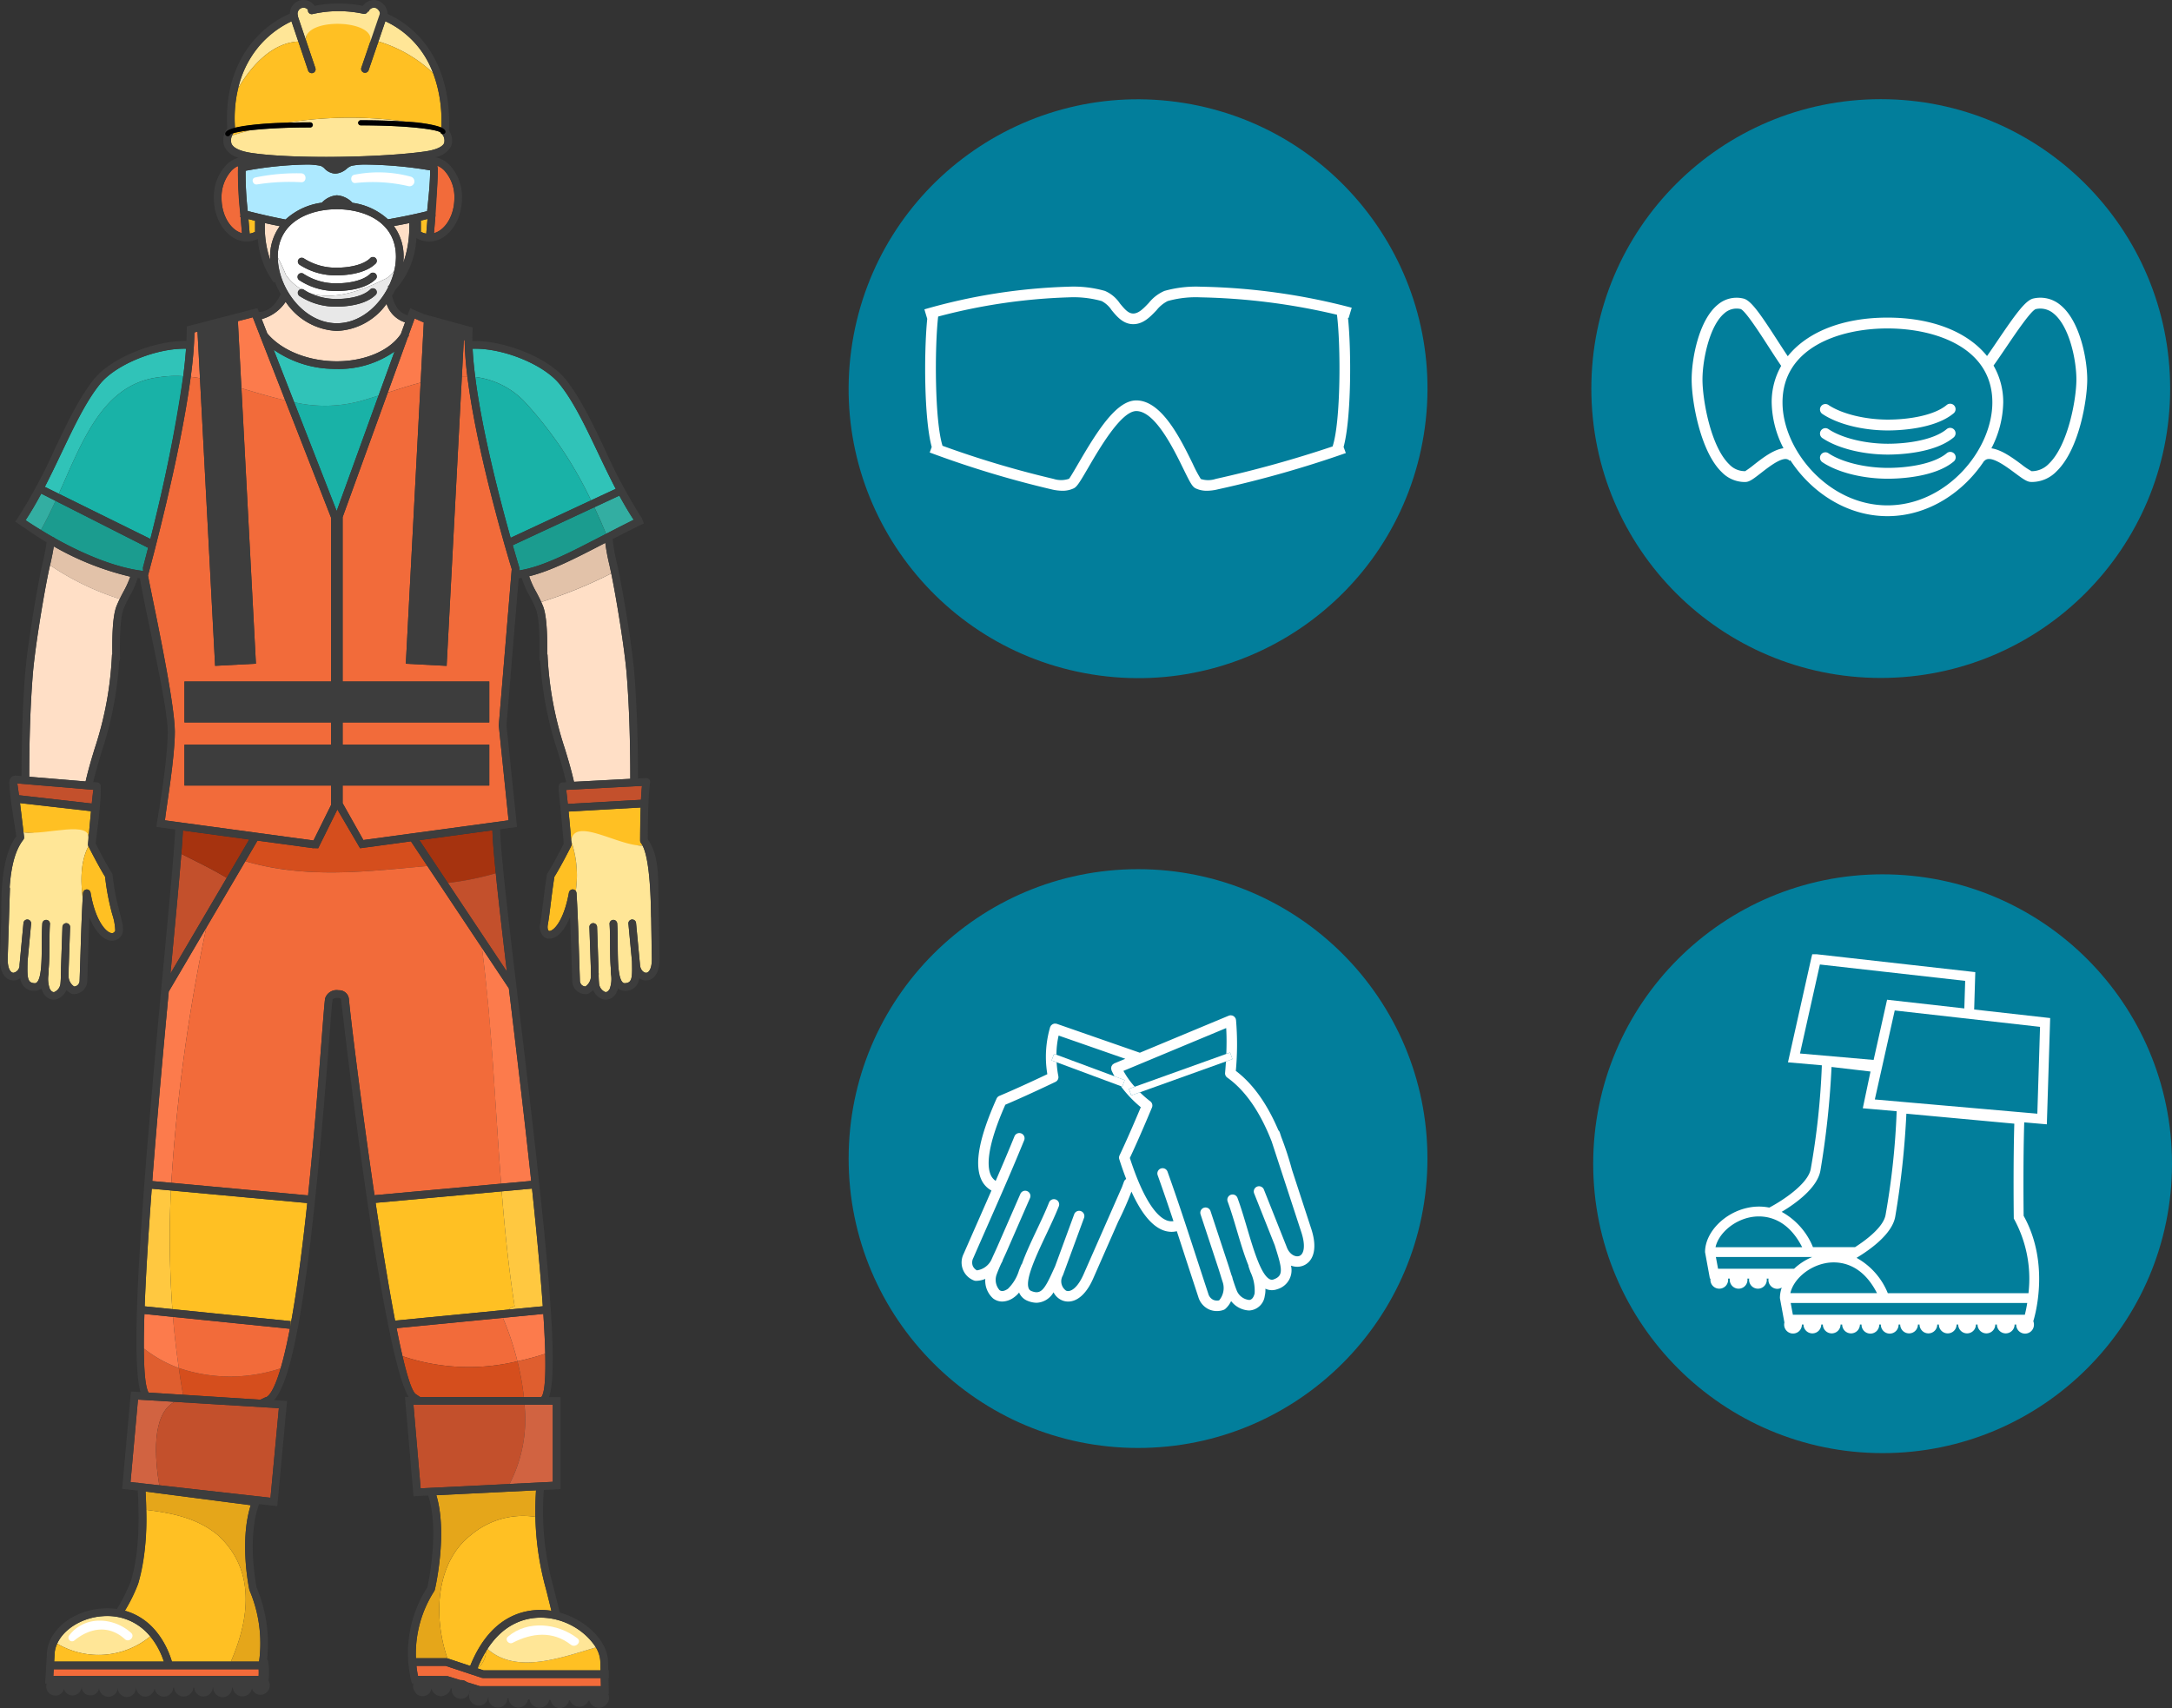 <svg xmlns="http://www.w3.org/2000/svg" width="337.439" height="265.396" viewBox="0 0 337.439 265.396">
  <rect x="0" y="0" width="337.439" height="265.396" fill="#333333" stroke="none"/>
  <g id="Grupo_18818" data-name="Grupo 18818" transform="translate(-918.712 -4323.659)">
    <circle id="Elipse_1007" data-name="Elipse 1007" cx="44.961" cy="44.961" r="44.961" transform="translate(1166.229 4459.499)" fill="#027e9b"/>
    <circle id="Elipse_1010" data-name="Elipse 1010" cx="44.961" cy="44.961" r="44.961" transform="translate(1050.555 4458.698)" fill="#027e9b"/>
    <g id="Grupo_17311" data-name="Grupo 17311" transform="translate(754.041 4168.341)">
      <path id="Trazado_32041" data-name="Trazado 32041" d="M270.415,243.325l3.834-1.785c-.968-1.854-1.874-3.756-2.764-5.625-1.944-4.084-3.78-7.941-5.968-10.659-2.476-3.078-8.885-5.646-13.5-5.483.066,1.36.213,2.841.408,4.385a12.721,12.721,0,0,1,7.635,3.806A61.311,61.311,0,0,1,270.415,243.325Z" transform="translate(-13.92 -10.271)" fill="#30c3b8"/>
      <path id="Trazado_32042" data-name="Trazado 32042" d="M270.492,244.158A61.311,61.311,0,0,0,260.135,228.8a12.721,12.721,0,0,0-7.635-3.806c1.072,8.458,3.827,19.033,5.5,24.986Z" transform="translate(-13.998 -11.104)" fill="#19b2a7"/>
      <path id="Trazado_32043" data-name="Trazado 32043" d="M174.067,253.5s.305.119.3.172c5.069,2.845,9.891,4.65,13.751,5.108a5.178,5.178,0,0,1-.032-.536c.014-.053.324-1.195.8-3.063l-14.381-7.29c-.713,1.553-1.458,3.077-2.273,4.522C172.847,252.79,173.459,253.156,174.067,253.5Z" transform="translate(-1.205 -14.754)" fill="#1b9c8f"/>
      <path id="Trazado_32044" data-name="Trazado 32044" d="M169.393,250.683c.8.531,1.594,1.034,2.388,1.518.815-1.445,1.56-2.969,2.273-4.522l-2.224-1.127C171.067,247.977,170.261,249.365,169.393,250.683Z" transform="translate(-0.753 -14.54)" fill="#33aea2"/>
      <path id="Trazado_32045" data-name="Trazado 32045" d="M207.591,180.192c.93-.286,1.864-.554,2.8-.8a17.283,17.283,0,0,0-2.632.456C207.7,179.96,207.644,180.075,207.591,180.192Z" transform="translate(-6.84 -3.838)" fill="#ffc023"/>
      <path id="Trazado_32046" data-name="Trazado 32046" d="M239.9,179.353c-.583-.467-5.122-1.094-12.4-1.094a.4.4,0,0,1,0-.794c1.434,0,4.371.029,7.11.224a62.453,62.453,0,0,0-18.654.163c1.511-.046,2.852-.056,3.684-.056a.4.4,0,1,1,0,.794,84.53,84.53,0,0,0-9.286.436c-.941.241-1.875.509-2.8.8a1.594,1.594,0,0,0-.118,1.285c.3.683,1.384,1.181,3.126,1.439,6.661.986,20.357.7,26.9-.227,2.255-.319,2.853-.944,3.009-1.289a1.541,1.541,0,0,0-.317-1.409A.4.4,0,0,1,239.9,179.353Z" transform="translate(-6.801 -3.466)" fill="#ffe697"/>
      <path id="Trazado_32047" data-name="Trazado 32047" d="M233.7,165.663v-.048l-.012.034Z" transform="translate(-11 -1.641)" fill="#ffc023"/>
      <path id="Trazado_32048" data-name="Trazado 32048" d="M234.427,163.427a.915.915,0,0,0,.149-.435Z" transform="translate(-11.117 -1.223)" fill="#ffc023"/>
      <path id="Trazado_32049" data-name="Trazado 32049" d="M218.029,162.4l-1.059-3.136a15.113,15.113,0,0,0-8.278,10.393C210.867,165.915,214.119,162.586,218.029,162.4Z" transform="translate(-7.016 -0.628)" fill="#ffe697"/>
      <path id="Trazado_32050" data-name="Trazado 32050" d="M235.683,159.241l-1.073,3.139a21.378,21.378,0,0,1,8.475,4.9A14.316,14.316,0,0,0,235.683,159.241Z" transform="translate(-11.146 -0.625)" fill="#ffe697"/>
      <path id="Trazado_32051" data-name="Trazado 32051" d="M230.37,162.432a.915.915,0,0,1-.149.435l-.605,1.77v.048l-.012-.014-.777,2.272a.6.6,0,0,1-1.128-.386l1.917-5.6v-.807c-3.109,0-10.183-2.434-10.535,1.982l1.5,4.428a.6.6,0,0,1-.373.755.609.609,0,0,1-.191.031.6.6,0,0,1-.564-.405l-1.525-4.51c-3.91.191-7.162,3.52-9.337,7.257a20.024,20.024,0,0,0-.5,6.142,43.552,43.552,0,0,1,7.982-.78,62.453,62.453,0,0,1,18.654-.163,19.383,19.383,0,0,1,5.43.908,21.425,21.425,0,0,0-1.3-8.476,21.378,21.378,0,0,0-8.475-4.9Z" transform="translate(-6.911 -0.663)" fill="#ffc023"/>
      <path id="Trazado_32052" data-name="Trazado 32052" d="M230.964,161.995c0,.269,1.259-.268,1.259,0l.249-4.408a1,1,0,0,0-.241-.484.908.908,0,0,0-.583-.362.932.932,0,0,0-.968.621l-.114-.04a.59.59,0,0,1-.671.366,18.184,18.184,0,0,0-7.9.039.594.594,0,0,1-.713-.449.576.576,0,0,1-.005-.214.9.9,0,0,0-.823-.319.945.945,0,0,0-.752.657.857.857,0,0,0,.039.622l-.044.019,1.233,3.65C220.934,158.2,231.79,158.579,230.964,161.995Z" transform="translate(-8.765 -0.226)" fill="#ffe697"/>
      <path id="Trazado_32053" data-name="Trazado 32053" d="M208.476,193.913l.073-.277-.006-.076h0a51.487,51.487,0,0,1-.363-7.379l-.036-.169a3.413,3.413,0,0,0-.928.648,6.116,6.116,0,0,0-1.6,4.356c.01,2.662,1.38,4.919,3.17,5.425l-.209-2.5Z" transform="translate(-6.525 -4.892)" fill="#f26b3a"/>
      <path id="Trazado_32054" data-name="Trazado 32054" d="M200.971,216.613l-.477.124a60.886,60.886,0,0,1-.576,6.9c.477.053.955.121,1.434.2Z" transform="translate(-5.617 -9.769)" fill="#fc7b4c"/>
      <path id="Trazado_32055" data-name="Trazado 32055" d="M208.79,269.535l-6.343.334-2.354-44.7c-.479-.08-.957-.148-1.434-.2-1.634,12.42-6.211,29.274-6.638,30.858.3,1.875,4.169,19.36,4.169,24.282,0,4.11-1.309,11.63-1.538,13.766L217.734,297l2.735-5.521v-3.017H197.684V282.11h22.784v-3.456H197.684V272.3h22.784V246.866l-7.129-18.247c-2.283-.525-4.554-1.222-6.8-1.877Z" transform="translate(-4.359 -11.1)" fill="#f26b3a"/>
      <path id="Trazado_32056" data-name="Trazado 32056" d="M212.056,216.8l-1.11-2.838-2.312.6.549,10.424c2.25.655,4.52,1.352,6.8,1.877l-3.828-9.8A.959.959,0,0,1,212.056,216.8Z" transform="translate(-7.007 -9.347)" fill="#fc7b4c"/>
      <path id="Trazado_32057" data-name="Trazado 32057" d="M244.95,193.528l.166.013-.242,2.888c1.79-.506,3.161-2.762,3.17-5.425a6.111,6.111,0,0,0-1.6-4.355,3.357,3.357,0,0,0-1.048-.706l-.07.32h.148a56.708,56.708,0,0,1-.428,6.334Z" transform="translate(-12.782 -4.881)" fill="#f26b3a"/>
      <path id="Trazado_32058" data-name="Trazado 32058" d="M238.975,201.794c0,.309-.018.62-.049.932a16.846,16.846,0,0,0,.921-6.174c-.83.171-1.619.319-2.384.459A7.965,7.965,0,0,1,238.975,201.794Z" transform="translate(-11.601 -6.572)" fill="#ffdfc6"/>
      <path id="Trazado_32059" data-name="Trazado 32059" d="M242.45,197.781a2.766,2.766,0,0,0,.837.284l.191-2.275c-.344.084-.688.171-1.028.249Z" transform="translate(-12.396 -6.45)" fill="#ffc023"/>
      <path id="Trazado_32060" data-name="Trazado 32060" d="M210.777,198.068a2.768,2.768,0,0,0,.838-.283v-1.717c-.336-.082-.681-.166-1.026-.254Z" transform="translate(-7.318 -6.454)" fill="#ffc023"/>
      <path id="Trazado_32061" data-name="Trazado 32061" d="M213.624,196.543a15.69,15.69,0,0,0,.839,5.768c-.009-.173-.027-.346-.027-.518a7.968,7.968,0,0,1,1.5-4.763C215.164,196.877,214.4,196.717,213.624,196.543Z" transform="translate(-7.801 -6.57)" fill="#ffdfc6"/>
      <path id="Trazado_32062" data-name="Trazado 32062" d="M168.127,301.946l11.311,1.288c.078-.755.155-1.453.223-1.993a.546.546,0,0,1,.045-.137l-11.839-.992C167.946,300.62,168.034,301.252,168.127,301.946Z" transform="translate(-0.509 -23.076)" fill="#c3502c"/>
      <path id="Trazado_32063" data-name="Trazado 32063" d="M185.289,263.409a15.313,15.313,0,0,0,1.1-2.407A44.145,44.145,0,0,1,174.5,256.3c-.136.939-.328,1.82-.533,2.729l-.044.2a41.716,41.716,0,0,0,10.83,5.243C184.921,264.115,185.105,263.76,185.289,263.409Z" transform="translate(-1.474 -16.093)" fill="#e2c2a9"/>
      <path id="Trazado_32064" data-name="Trazado 32064" d="M184.135,265.018a41.715,41.715,0,0,1-10.83-5.243c-.1.432-.2.875-.293,1.348-.79,3.874-2.082,11.729-2.394,15.719-.362,4.615-.541,9.792-.549,15.8l8.759.733c.446-1.93.941-3.57,1.422-5.146a53.866,53.866,0,0,0,2.679-14.574h.056c-.036-2.453,0-5.76.609-7.422A12.442,12.442,0,0,1,184.135,265.018Z" transform="translate(-0.86 -16.648)" fill="#ffdfc6"/>
      <path id="Trazado_32065" data-name="Trazado 32065" d="M181.525,225.255c-2.186,2.718-4.022,6.575-5.968,10.659-.841,1.766-1.7,3.559-2.6,5.315l2.172,1.072c3.742-8.341,6.884-17.088,15.639-18.118a17.369,17.369,0,0,1,3.687-.15c.191-1.492.344-2.931.438-4.268C190.288,219.662,183.977,222.207,181.525,225.255Z" transform="translate(-1.32 -10.271)" fill="#30c3b8"/>
      <path id="Trazado_32066" data-name="Trazado 32066" d="M191.176,224.986c-8.755,1.03-11.9,9.777-15.639,18.118l14.226,7.018a240.732,240.732,0,0,0,5.1-25.286A17.369,17.369,0,0,0,191.176,224.986Z" transform="translate(-1.732 -11.074)" fill="#19b2a7"/>
      <path id="Trazado_32067" data-name="Trazado 32067" d="M178.637,311.128l-.008-.016a.591.591,0,0,1-.061-.319c0-.011.018-.221.049-.565.419-4.556-6.746-.708-10.065-1.282l.085.737a.6.6,0,0,1-.124.436c-1.181,1.5-1.872,3.891-2.118,7.389a.6.6,0,0,1,.041.236l-.344,10.752c-.045,1.553.414,2.267.888,2.286a1.179,1.179,0,0,0,.949-1.237l.613-6.5a.6.6,0,0,1,.65-.537.6.6,0,0,1,.537.649l-.554,5.863-.01.541c-.047,2.171.082,2.77,1.08,2.839a.47.47,0,0,0,.374-.124c.745-.691.758-3.558.769-5.863,0-1.119.01-2.276.082-3.294a.6.6,0,0,1,.636-.552.6.6,0,0,1,.551.636c-.069.979-.074,2.117-.079,3.215-.006,1.425-.017,2.75-.136,3.873a.549.549,0,0,1,.018.105c-.005.2-.018.405-.032.624a4.532,4.532,0,0,0,.209,2.268c.218.372.448.538.7.481a1.593,1.593,0,0,0,.957-1.352c.037-.394.052-.8.062-1.207,0-.106-.014-.207-.01-.318a.461.461,0,0,1,.018-.076c0-.083,0-.167.005-.25.005-.32.009-.639.02-.956l.207-5.963a.611.611,0,0,1,.617-.575.6.6,0,0,1,.574.617l-.207,5.963c-.011.309-.016.62-.02.931,0,.239-.009.481-.016.724a1.969,1.969,0,0,0,.869,1.606.95.95,0,0,0,.552-.221.977.977,0,0,0,.3-.741c.055-1.6.1-2.994.14-4.267.1-3.254.182-5.683.34-8.55C177.382,316.213,177.465,313.38,178.637,311.128Z" transform="translate(-0.226 -24.329)" fill="#ffe697"/>
      <path id="Trazado_32068" data-name="Trazado 32068" d="M184.517,322.316a37.4,37.4,0,0,1-1.116-5.852c-.261-.419-1.143-1.881-2.59-4.738-1.172,2.251-1.255,5.085-.892,8.007.014-.247.028-.492.043-.746,0-.017.011-.03.013-.047a.555.555,0,0,1,.041-.144c.009-.019.015-.038.026-.056a.624.624,0,0,1,.128-.157l.009-.009a.6.6,0,0,1,.159-.093c.022-.009.043-.018.066-.025a.511.511,0,0,1,.054-.02.405.405,0,0,1,.071,0,.4.4,0,0,1,.062-.009.378.378,0,0,1,.044.012.526.526,0,0,1,.135.035.58.58,0,0,1,.081.037.562.562,0,0,1,.1.08.615.615,0,0,1,.068.072.561.561,0,0,1,.059.1.544.544,0,0,1,.043.113c0,.017.015.03.018.047.72,4.3,2.355,6.136,3.218,6.286.166.03.408.023.618-.35A8.825,8.825,0,0,0,184.517,322.316Z" transform="translate(-2.4 -24.927)" fill="#ffc023"/>
      <path id="Trazado_32069" data-name="Trazado 32069" d="M179.4,305l-11.033-1.257c.219,1.728.434,3.545.549,4.531,3.319.574,10.871-2.107,10.065,1.282C179.058,308.648,179.223,306.787,179.4,305Z" transform="translate(-0.589 -23.655)" fill="#ffc023"/>
      <path id="Trazado_32070" data-name="Trazado 32070" d="M219.617,206.384a.59.59,0,0,1,.454.111,5.284,5.284,0,0,0,.752.456c3.683,1.335,8.241-.328,11.575-1.995a3.552,3.552,0,0,0,1.716-1.469,9.448,9.448,0,0,0,.251-2.1c0-5.462-4.945-7.4-9.179-7.4s-9.178,1.938-9.178,7.4c0,.034.005.067.005.1a26.392,26.392,0,0,1,1.267,2.714A7.655,7.655,0,0,0,219.617,206.384Zm-.38-4.634a.594.594,0,0,1,.834-.117,9.141,9.141,0,0,0,5.155,1.434c1.736,0,3.989-.377,5.1-1.437a.6.6,0,1,1,.82.864c-1.723,1.636-4.97,1.764-5.924,1.764a10.243,10.243,0,0,1-5.873-1.675A.6.6,0,0,1,219.237,201.75Zm0,2.43a.594.594,0,0,1,.834-.116,9.147,9.147,0,0,0,5.155,1.433c1.736,0,3.989-.377,5.1-1.437a.6.6,0,1,1,.82.864c-1.723,1.636-4.97,1.764-5.924,1.764a10.243,10.243,0,0,1-5.873-1.675A.6.6,0,0,1,219.237,204.18Z" transform="translate(-8.182 -6.163)" fill="#fff"/>
      <path id="Trazado_32071" data-name="Trazado 32071" d="M234.114,204.91a3.552,3.552,0,0,1-1.716,1.469c-3.334,1.667-7.892,3.33-11.575,1.995a10.049,10.049,0,0,0,4.4.977c1.736,0,3.989-.377,5.1-1.437a.6.6,0,1,1,.82.864c-1.723,1.637-4.97,1.764-5.924,1.764a10.242,10.242,0,0,1-5.873-1.674.6.6,0,0,1-.116-.835.587.587,0,0,1,.38-.227,7.655,7.655,0,0,1-2.337-2.183,26.392,26.392,0,0,0-1.267-2.714c.055,4.748,4.041,10.215,9.173,10.215,3.488,0,6.442-2.527,8-5.634l-.068-.077c.076-.067.141-.15.214-.221A11.377,11.377,0,0,0,234.114,204.91Z" transform="translate(-8.183 -7.585)" fill="#e8e8e8"/>
      <path id="Trazado_32072" data-name="Trazado 32072" d="M219.04,229.468l6.6,16.9,6.5-17.943c-1.032.331-2.049.646-3.045.918A21.272,21.272,0,0,1,219.04,229.468Z" transform="translate(-8.665 -11.651)" fill="#19b2a7"/>
      <path id="Trazado_32073" data-name="Trazado 32073" d="M225.05,222.941c-.285,0-.57-.007-.857-.02a16.615,16.615,0,0,1-8.948-2.969l3.191,8.166a21.272,21.272,0,0,0,10.061-.125c1-.272,2.012-.587,3.045-.918l2.482-6.848A15.032,15.032,0,0,1,225.05,222.941Z" transform="translate(-8.06 -10.301)" fill="#30c3b8"/>
      <path id="Trazado_32074" data-name="Trazado 32074" d="M223.9,220.32c4.664.219,8.917-1.469,10.76-4.222l.656-1.808a4.425,4.425,0,0,1-2.876-2.879,9.936,9.936,0,0,1-7.724,4.208,10.044,10.044,0,0,1-7.956-4.523,6.493,6.493,0,0,1-3.723,2.687l.868,2.223C215.966,218.482,219.745,220.125,223.9,220.32Z" transform="translate(-7.708 -8.889)" fill="#ffdfc6"/>
      <path id="Trazado_32075" data-name="Trazado 32075" d="M227.185,185.712q-.6.009-1.2.012a.918.918,0,0,0,.558.223A1.209,1.209,0,0,0,227.185,185.712Z" transform="translate(-9.771 -4.844)" fill="#ffc023"/>
      <path id="Trazado_32076" data-name="Trazado 32076" d="M221.949,191.649l-.018-.021a3.6,3.6,0,0,1,2.294-1.121h0a3.627,3.627,0,0,1,2.434,1.167,10.253,10.253,0,0,1,5.518,2.569c1.832-.326,3.918-.732,6.08-1.269l.055-.534c.229-2.2.4-3.837.417-5.808a64,64,0,0,0-9.821-.9,10.781,10.781,0,0,0-2.387.193,2.362,2.362,0,0,0-.746.448,2.922,2.922,0,0,1-1.774.766,2.44,2.44,0,0,1-1.665-.78,1.72,1.72,0,0,0-.646-.433,10.565,10.565,0,0,0-2.387-.193,56.857,56.857,0,0,0-9.242.963,51.177,51.177,0,0,0,.332,6.253c2.071.531,3.938.952,5.873,1.321A10.289,10.289,0,0,1,221.949,191.649Z" transform="translate(-7.233 -4.848)" fill="#ade9ff"/>
      <path id="Trazado_32077" data-name="Trazado 32077" d="M269.553,303.372l11.372-.644c.039-.8.089-1.548.154-2.16l-11.8.623a.547.547,0,0,1,.041.122C269.394,301.87,269.473,302.592,269.553,303.372Z" transform="translate(-16.672 -23.149)" fill="#c3502c"/>
      <path id="Trazado_32078" data-name="Trazado 32078" d="M265.009,266.479c.607,1.661.644,4.969.609,7.422h.055a53.932,53.932,0,0,0,2.679,14.574c.487,1.59.986,3.246,1.436,5.2l8.748-.462c0-6.151-.182-11.428-.551-16.128-.312-3.995-1.6-11.848-2.395-15.719,0-.022-.008-.042-.013-.064a70.909,70.909,0,0,1-10.879,4.439C264.815,266,264.924,266.246,265.009,266.479Z" transform="translate(-15.941 -16.891)" fill="#ffdfc6"/>
      <path id="Trazado_32079" data-name="Trazado 32079" d="M274.294,255.656l-.151.078c-4.528,2.347-8.265,4.27-11.686,5.109a14.293,14.293,0,0,0,1.115,2.464c.27.515.541,1.038.768,1.534a70.906,70.906,0,0,0,10.879-4.439c-.107-.521-.216-1.012-.323-1.485A30.244,30.244,0,0,1,274.294,255.656Z" transform="translate(-15.584 -15.991)" fill="#e2c2a9"/>
      <path id="Trazado_32080" data-name="Trazado 32080" d="M196.38,329.525l-.207,2.2,8.746-14.877c-2.352-1.4-4.7-2.519-7.056-3.711C197.551,317.052,197.009,322.832,196.38,329.525Z" transform="translate(-5.021 -25.152)" fill="#c3502c"/>
      <path id="Trazado_32081" data-name="Trazado 32081" d="M198.431,308.816c-.043.9-.129,2.131-.248,3.632,2.352,1.193,4.7,2.311,7.056,3.711l1.72-2.925-.08-.024.08.024,1.776-3.021Z" transform="translate(-5.341 -24.463)" fill="#a6330f"/>
      <path id="Trazado_32082" data-name="Trazado 32082" d="M269.59,311.24a.592.592,0,0,1-.062.319c-1.472,2.907-2.361,4.374-2.608,4.771-.259,1.68-.438,3.13-.6,4.414-.152,1.231-.272,2.2-.414,2.972-.1.525-.007.874.124.984a.334.334,0,0,0,.312.005c.7-.25,2.086-1.783,2.842-5.942,0-.017.013-.029.018-.045a.574.574,0,0,1,.045-.113.473.473,0,0,1,.14-.179.623.623,0,0,1,.08-.061.606.606,0,0,1,.114-.05.549.549,0,0,1,.1-.027.511.511,0,0,1,.051-.013.481.481,0,0,1,.076.01.433.433,0,0,1,.066,0c.015,0,.026.013.04.016a.819.819,0,0,1,.224.116c.008.007.015.015.024.023a.721.721,0,0,1,.084.105,16.5,16.5,0,0,0-.7-7.77C269.575,311.061,269.589,311.23,269.59,311.24Z" transform="translate(-16.128 -24.775)" fill="#ffc023"/>
      <path id="Trazado_32083" data-name="Trazado 32083" d="M281.237,310.477a2.5,2.5,0,0,0-.245-.393.59.59,0,0,1-.128-.368c0-.171,0-2.687.085-5.155l-11.2.634c.176,1.794.34,3.647.416,4.526A92.334,92.334,0,0,0,281.237,310.477Z" transform="translate(-16.746 -23.785)" fill="#ffc023"/>
      <path id="Trazado_32084" data-name="Trazado 32084" d="M281.316,311.172c-3.692.124-10.578-4.559-11.076-.756l.006.063a16.5,16.5,0,0,1,.7,7.77c.011.016.026.028.035.044a.587.587,0,0,1,.025.059.559.559,0,0,1,.042.147.343.343,0,0,1,.013.042c.19,3.208.271,5.762.383,9.3.04,1.273.085,2.67.14,4.267a.98.98,0,0,0,.3.741.955.955,0,0,0,.552.22,1.972,1.972,0,0,0,.869-1.606c-.006-.243-.012-.485-.015-.724-.005-.312-.009-.623-.02-.931l-.208-5.963a.6.6,0,0,1,.575-.617.613.613,0,0,1,.616.575l.207,5.963c.011.317.016.635.02.956,0,.082,0,.167.006.25a.553.553,0,0,1,.019.076c0,.111-.007.212-.01.318.01.406.024.813.062,1.207a1.591,1.591,0,0,0,.957,1.352c.246.057.479-.108.7-.481a4.523,4.523,0,0,0,.209-2.268c-.013-.219-.026-.429-.032-.624a.552.552,0,0,1,.018-.105c-.119-1.123-.129-2.448-.136-3.873,0-1.1-.01-2.236-.079-3.215a.6.6,0,0,1,.552-.636.608.608,0,0,1,.635.552c.072,1.019.077,2.176.082,3.294.011,2.3.024,5.172.768,5.863a.467.467,0,0,0,.374.124c1-.069,1.128-.668,1.08-2.839l-.009-.551-.554-5.852a.6.6,0,0,1,.537-.649.6.6,0,0,1,.649.537l.612,6.473c.039.787.546,1.259.951,1.263.473-.019.931-.734.888-2.288l-.1-6.285C282.6,322.27,282.711,313.837,281.316,311.172Z" transform="translate(-16.825 -24.481)" fill="#ffe697"/>
      <path id="Trazado_32085" data-name="Trazado 32085" d="M253.523,308.771,242.18,310.31l2.592,3.893c1.045-.089,2.09-.174,3.136-.244-1.046.07-2.091.155-3.136.244l1.832,2.751a46.018,46.018,0,0,0,7.444-1.5C253.756,312.547,253.566,310.243,253.523,308.771Z" transform="translate(-12.353 -24.456)" fill="#a6330f"/>
      <path id="Trazado_32086" data-name="Trazado 32086" d="M254.887,316.716a46.018,46.018,0,0,1-7.444,1.5l9.168,13.766C255.909,326.087,255.3,320.8,254.887,316.716Z" transform="translate(-13.192 -25.722)" fill="#c3502c"/>
      <path id="Trazado_32087" data-name="Trazado 32087" d="M280.626,250.677c-.789-1.2-1.527-2.463-2.229-3.758l-3.881,1.807q.96,2.043,1.822,4.133C277.7,252.154,279.113,251.429,280.626,250.677Z" transform="translate(-17.506 -14.599)" fill="#33aea2"/>
      <path id="Trazado_32088" data-name="Trazado 32088" d="M272.112,249.069l-12.68,5.9c.6,2.1,1,3.407,1.017,3.462l.034.11-.01.115-.019.228c3.595-.58,7.63-2.655,12.658-5.261l.822-.425Q273.068,251.113,272.112,249.069Z" transform="translate(-15.102 -14.941)" fill="#1b9c8f"/>
      <path id="Trazado_32089" data-name="Trazado 32089" d="M282.161,251.956c-.15-.224-.307-.462-.377-.567.124.19.245.383.372.57Z" transform="translate(-18.665 -15.311)" fill="#ffc023"/>
      <path id="Trazado_32090" data-name="Trazado 32090" d="M241.932,214.8l-1.421-.622-.951,2.624.065.038c-.055.1-.12.187-.181.281l-3.106,8.57c1.679-.546,3.388-1.1,5.1-1.551Z" transform="translate(-11.422 -9.381)" fill="#fc7b4c"/>
      <path id="Trazado_32091" data-name="Trazado 32091" d="M246.521,224.857l-2.37,44.995-6.342-.334,2.3-43.677c-1.714.451-3.423,1-5.1,1.551l-7.016,19.358v25.535h22.784v6.352H227.992v3.456h22.784v6.352H227.992v2.736l3.224,5.736,22.557-3.062-1.522-14.763,2.016-24.273c-.515-1.68-5.418-17.874-6.9-29.947Q246.947,224.854,246.521,224.857Z" transform="translate(-10.092 -11.083)" fill="#f26b3a"/>
      <path id="Trazado_32092" data-name="Trazado 32092" d="M250.332,218.151l-.3,5.637q.426,0,.85.014a52.086,52.086,0,0,1-.421-5.594Z" transform="translate(-13.604 -10.014)" fill="#f26b3a"/>
      <path id="Trazado_32093" data-name="Trazado 32093" d="M254.245,460.495a18.22,18.22,0,0,0-1.327,2.662h0A3.525,3.525,0,0,0,254.245,460.495Z" transform="translate(-14.064 -48.637)" fill="#ffc023"/>
      <path id="Trazado_32094" data-name="Trazado 32094" d="M254.472,460.026c-.077.118-.153.235-.228.358a3.525,3.525,0,0,1-1.327,2.662l.943.313h18.174L272,462.083a4.583,4.583,0,0,0-.691-2.286C266.156,461.292,258.971,464.065,254.472,460.026Z" transform="translate(-14.064 -48.526)" fill="#ffc023"/>
      <path id="Trazado_32095" data-name="Trazado 32095" d="M264.85,454.464c-2.054-.391-6.685-.546-10.083,4.685,4.5,4.039,11.684,1.267,16.84-.229A10.316,10.316,0,0,0,264.85,454.464Z" transform="translate(-14.359 -47.648)" fill="#ffe697"/>
      <path id="Trazado_32096" data-name="Trazado 32096" d="M195.377,336.7c-.82,8.774-1.791,19.429-2.557,29.445l2.951.272a275.291,275.291,0,0,1,5.433-39.63Z" transform="translate(-4.486 -27.327)" fill="#fc7b4c"/>
      <path id="Trazado_32097" data-name="Trazado 32097" d="M238.294,313.709l-2.552-3.832-6.981.948-.919.124-3.526-6.019-2.982,6.019-.709-.019,0,.019-.166-.023-8.555-1.159-1.882,3.2C219.444,315.748,228.869,314.559,238.294,313.709Z" transform="translate(-7.227 -23.844)" fill="#d54e1d"/>
      <path id="Trazado_32098" data-name="Trazado 32098" d="M236.113,315.233c-9.425.851-18.85,2.039-28.275-.741l-6.074,10.333a275.291,275.291,0,0,0-5.433,39.63l21.248,1.958c.954-9.154,1.648-18.2,2.111-24.244.307-4,.458-5.95.551-6.391a1.872,1.872,0,0,1,2.1-1.236,1.514,1.514,0,0,1,1.583,1.325c.156,2.053,1.88,16.269,3.979,30.516l19.67-1.794c-.942-12.18-1.408-24.45-2.973-36.623Z" transform="translate(-5.046 -25.368)" fill="#f26b3a"/>
      <path id="Trazado_32099" data-name="Trazado 32099" d="M258.34,340.245c-.14-1.165-.277-2.309-.412-3.442l-4.185-6.284c1.565,12.173,2.031,24.443,2.973,36.623l4.676-.426C260.408,357.512,259.264,347.96,258.34,340.245Z" transform="translate(-14.196 -27.922)" fill="#fc7b4c"/>
      <path id="Trazado_32100" data-name="Trazado 32100" d="M263.272,450.229c-.23-.948-.586-2.4-.863-3.469a45.544,45.544,0,0,1-1.617-11.13,12.559,12.559,0,0,0-10.031,2.839c-5.24,4.076-5.992,12.187-3.644,19.155l.021,0,3.521,1.168C254.185,450.006,260.387,449.79,263.272,450.229Z" transform="translate(-12.938 -44.649)" fill="#ffc023"/>
      <path id="Trazado_32101" data-name="Trazado 32101" d="M250.071,437.717a12.559,12.559,0,0,1,10.031-2.839c-.022-1.357.015-2.708.093-4.12l-15.487.765c1.774,5.893-.149,14.321-.235,14.693l-.08.188a17.943,17.943,0,0,0-2.857,10.441h4.723l.167.028C244.079,449.9,244.83,441.793,250.071,437.717Z" transform="translate(-12.248 -43.898)" fill="#e5a61a"/>
      <path id="Trazado_32102" data-name="Trazado 32102" d="M195.483,375.291l-2.978-.274c-.5,6.679-.9,13.022-1.1,18.273l4.3.437A155.667,155.667,0,0,1,195.483,375.291Z" transform="translate(-4.261 -35.014)" fill="#ffc840"/>
      <path id="Trazado_32103" data-name="Trazado 32103" d="M196.224,375.343a155.667,155.667,0,0,0,.226,18.436l18.38,1.867-.112,1.092c.546-2.864,1.123-6.478,1.712-11.057.352-2.736.677-5.56.978-8.385Z" transform="translate(-5.002 -35.066)" fill="#ffc023"/>
      <path id="Trazado_32104" data-name="Trazado 32104" d="M202.194,438.292c-3.148-2.624-7.025-3.426-11.125-3.923a37.946,37.946,0,0,1-1.258,11.485,25.6,25.6,0,0,1-2.058,4.186,9.6,9.6,0,0,1,4.813,3.184c.187-.189.379-.366.557-.569-.178.2-.371.38-.557.569a13.441,13.441,0,0,1,2.492,4.721h9.163C207.145,451.266,208.08,443.643,202.194,438.292Z" transform="translate(-3.679 -44.473)" fill="#ffc023"/>
      <path id="Trazado_32105" data-name="Trazado 32105" d="M207.732,446.346l-.033-.105c-.067-.317-1.569-7.516.212-13.134l-16.335-2.121c.051.891.085,1.854.1,2.844,4.1.5,7.977,1.3,11.125,3.923,5.886,5.351,4.951,12.973,2.027,19.652h4.382A21.01,21.01,0,0,0,207.732,446.346Z" transform="translate(-4.288 -43.934)" fill="#e5a61a"/>
      <path id="Trazado_32106" data-name="Trazado 32106" d="M251.779,465.062l-5.6-1.855h-4.544a15.151,15.151,0,0,0,.24,1.563l4.578.027,2.019.627c.029,0,.055-.008.087-.008a1.373,1.373,0,0,1,.915.319l1.986.617.059.006H270.3l-.031-1.265h-18.3Z" transform="translate(-12.266 -49.069)" fill="#f26b3a"/>
      <path id="Trazado_32107" data-name="Trazado 32107" d="M197.718,408.15c.2,1.388.414,2.775.662,4.163l12.011.765.751-.36c.362-.034,1.242-.6,2.394-4.518A24.746,24.746,0,0,1,197.718,408.15Z" transform="translate(-5.267 -40.294)" fill="#d54e1d"/>
      <path id="Trazado_32108" data-name="Trazado 32108" d="M213.364,406.7c.441-1.5.922-3.495,1.429-6.142L196.64,398.71q.328,3.966.906,7.936A24.746,24.746,0,0,0,213.364,406.7Z" transform="translate(-5.095 -38.79)" fill="#f26b3a"/>
      <path id="Trazado_32109" data-name="Trazado 32109" d="M191.992,411.4l5.358.341c-.248-1.388-.462-2.775-.662-4.163a19.7,19.7,0,0,1-5.433-3.031C191.274,408.133,191.5,410.595,191.992,411.4Z" transform="translate(-4.237 -39.72)" fill="#df5e2f"/>
      <path id="Trazado_32110" data-name="Trazado 32110" d="M191.34,398.173c-.063,1.975-.093,3.774-.085,5.356a19.7,19.7,0,0,0,5.433,3.031q-.574-3.968-.906-7.936Z" transform="translate(-4.237 -38.704)" fill="#fc7b4c"/>
      <path id="Trazado_32111" data-name="Trazado 32111" d="M195.629,414.341l-5.678-.346-1.158,12.811,1.058.119v-.013l.737.1,2.672.3C192.592,423.21,191.988,416.275,195.629,414.341Z" transform="translate(-3.845 -41.226)" fill="#d16341"/>
      <path id="Trazado_32112" data-name="Trazado 32112" d="M212.589,415.395l-16.209-.988c-3.642,1.933-3.037,8.869-2.37,12.965l17.28,1.938Z" transform="translate(-4.596 -41.292)" fill="#c3502c"/>
      <path id="Trazado_32113" data-name="Trazado 32113" d="M253.676,375.5l-19.587,1.786c.976,6.563,2.024,13.057,3.028,18.3l17.657-1.717a1.7,1.7,0,0,1,.915-.49C254.763,387.459,254.156,381.491,253.676,375.5Z" transform="translate(-11.063 -35.091)" fill="#ffc023"/>
      <path id="Trazado_32114" data-name="Trazado 32114" d="M262.1,374.988l-4.71.43c.48,5.992,1.087,11.96,2.012,17.883a1.7,1.7,0,0,0-.915.49l5.291-.514C263.4,387.949,262.8,381.583,262.1,374.988Z" transform="translate(-14.777 -35.009)" fill="#ffc840"/>
      <path id="Trazado_32115" data-name="Trazado 32115" d="M189.694,457.161a8.562,8.562,0,0,0-7.435-3.139c-3.194.234-6,2.008-7.018,4.262A12.656,12.656,0,0,0,189.694,457.161Z" transform="translate(-1.685 -47.601)" fill="#ffe697"/>
      <path id="Trazado_32116" data-name="Trazado 32116" d="M174.681,461.672h17.043a12.008,12.008,0,0,0-2.119-3.911,12.656,12.656,0,0,1-14.452,1.123,4.544,4.544,0,0,0-.384,1.31Z" transform="translate(-1.595 -48.201)" fill="#ffc023"/>
      <path id="Trazado_32117" data-name="Trazado 32117" d="M258.33,414.933H241.082l1.117,13,1.594-.078,12.217-.6A21.794,21.794,0,0,0,258.33,414.933Z" transform="translate(-12.178 -41.375)" fill="#c3502c"/>
      <path id="Trazado_32118" data-name="Trazado 32118" d="M264.148,414.933c-.006,0-.01.008-.015.01l0-.01H261.16a21.794,21.794,0,0,1-2.32,12.314l5.385-.266,1.334-.066V414.933Z" transform="translate(-15.008 -41.375)" fill="#d16341"/>
      <path id="Trazado_32119" data-name="Trazado 32119" d="M256.735,405.628a45.963,45.963,0,0,0-2.251-6.745l-16.521,1.606c.315,1.6.625,3.055.926,4.346A32.141,32.141,0,0,0,256.735,405.628Z" transform="translate(-11.681 -38.818)" fill="#f26b3a"/>
      <path id="Trazado_32120" data-name="Trazado 32120" d="M239.064,405.964c.789,3.386,1.516,5.6,2.113,5.94l.622.409h16.111a39.958,39.958,0,0,0-1-5.557A32.141,32.141,0,0,1,239.064,405.964Z" transform="translate(-11.856 -39.946)" fill="#d54e1d"/>
      <path id="Trazado_32121" data-name="Trazado 32121" d="M263.9,398.156l-6.28.611a45.963,45.963,0,0,1,2.251,6.745c1.451-.314,2.9-.7,4.323-1.165C264.149,402.55,264.048,400.466,263.9,398.156Z" transform="translate(-14.813 -38.702)" fill="#fc7b4c"/>
      <path id="Trazado_32122" data-name="Trazado 32122" d="M260.294,406.686a39.962,39.962,0,0,1,1,5.557h2.72c.523-.635.688-3.081.6-6.722C263.189,405.982,261.745,406.372,260.294,406.686Z" transform="translate(-15.24 -39.875)" fill="#df5e2f"/>
      <path id="Trazado_32123" data-name="Trazado 32123" d="M174.584,463.831l-.061,1.038h31.9a10.3,10.3,0,0,0,0-1.038Z" transform="translate(-1.57 -49.168)" fill="#f26b3a"/>
      <path id="Trazado_32124" data-name="Trazado 32124" d="M225.815,211.459c.954,0,4.2-.127,5.924-1.764a.6.6,0,1,0-.82-.864c-1.115,1.059-3.368,1.437-5.1,1.437a9.147,9.147,0,0,1-5.155-1.433.6.6,0,0,0-.718.951A10.242,10.242,0,0,0,225.815,211.459Z" transform="translate(-8.771 -8.502)" fill="#3d3d3d"/>
      <path id="Trazado_32125" data-name="Trazado 32125" d="M225.815,208.568c.954,0,4.2-.128,5.924-1.764a.6.6,0,1,0-.82-.864c-1.115,1.059-3.368,1.437-5.1,1.437a9.147,9.147,0,0,1-5.155-1.433.6.6,0,1,0-.718.95A10.243,10.243,0,0,0,225.815,208.568Z" transform="translate(-8.771 -8.042)" fill="#3d3d3d"/>
      <path id="Trazado_32126" data-name="Trazado 32126" d="M225.815,205.677c.954,0,4.2-.128,5.924-1.764a.6.6,0,1,0-.82-.864c-1.115,1.059-3.368,1.437-5.1,1.437a9.141,9.141,0,0,1-5.155-1.434.6.6,0,0,0-.718.951A10.243,10.243,0,0,0,225.815,205.677Z" transform="translate(-8.771 -7.581)" fill="#3d3d3d"/>
      <path id="Trazado_32127" data-name="Trazado 32127" d="M266.963,294.068c.006-3.73-.246-6.426-1.654-8.338,0-1.143.034-6.849.366-8.844a.567.567,0,0,0,0-.066.408.408,0,0,0,.009-.063.463.463,0,0,0-.013-.049.542.542,0,0,0-.038-.137.685.685,0,0,0-.03-.067.636.636,0,0,0-.113-.142l-.024-.023a.632.632,0,0,0-.152-.09.483.483,0,0,0-.066-.025c-.021-.006-.039-.019-.061-.024s-.045,0-.067,0a.52.52,0,0,0-.061-.009l-1.272.067c0-6.155-.184-11.444-.552-16.159-.317-4.04-1.62-11.962-2.416-15.863-.113-.554-.229-1.072-.342-1.573a25.665,25.665,0,0,1-.624-3.59c1.279-.661,2.612-1.342,4.026-2.042l.819-.385-.286-.773a83.434,83.434,0,0,1-5.769-10.744c-1.975-4.148-3.841-8.067-6.115-10.895-2.669-3.316-9.541-6.085-14.469-5.926,0-.168-.009-.343-.009-.507l.048-1.6-7.518-2.053L228.4,203.2l-.4,1.092c-1.27-.388-1.954-1.244-2.42-3.015q.277-.461.515-.942a12.708,12.708,0,0,0,3.254-8.038,3.972,3.972,0,0,0,1.986.557l.111,0c2.744-.081,4.986-3.1,5-6.719a7.213,7.213,0,0,0-1.96-5.213,4.236,4.236,0,0,0-2.191-1.183,3.475,3.475,0,0,0,2.446-1.676,2.552,2.552,0,0,0-.329-2.43c.414-8.533-3.122-15.224-9.525-18.151a.568.568,0,0,0-.013-.161A2.237,2.237,0,0,0,223,155.329a2.1,2.1,0,0,0-1.949.906,19.394,19.394,0,0,0-7.5-.011,2.107,2.107,0,0,0-2.028-.884,2.13,2.13,0,0,0-1.723,1.485,2.067,2.067,0,0,0-.086.6c-6.586,2.929-10.294,9.708-9.729,17.836a3.034,3.034,0,0,0-.444,2.857,3.416,3.416,0,0,0,2.2,1.7,4.321,4.321,0,0,0-1.885,1.089,7.22,7.22,0,0,0-1.961,5.213c.014,3.624,2.256,6.638,5,6.719l.112,0a3.923,3.923,0,0,0,1.709-.4,13.063,13.063,0,0,0,2.5,6.775l.159-.123a13.077,13.077,0,0,0,.68,1.51c.076.145.169.28.25.422a.291.291,0,0,0-.06.069c-.828,1.675-1.833,2.6-3.352,2.7l-.141-.361-.092-.235-3.1.8-6.274,1.626-1.6.415v.461c0,.569-.02,1.176-.05,1.8-4.924-.115-11.713,2.637-14.361,5.93-2.274,2.828-4.14,6.746-6.116,10.895a82.465,82.465,0,0,1-5.836,10.847l-.285.385c1.478,1,3.4,2.366,4.864,3.209a29.123,29.123,0,0,1-.578,3.1c-.113.5-.229,1.016-.342,1.568-.794,3.906-2.1,11.83-2.414,15.864-.361,4.621-.541,9.8-.551,15.795l-.883-.074a.985.985,0,0,0-1.009,1.063c0,2.022.936,7.193,1.072,8.367-1.691,2.307-2.428,6.227-2.314,12.3l-.211,6.583c-.072,2.529,1,3.472,2.033,3.512l.069,0a1.85,1.85,0,0,0,1.057-.349,2.1,2.1,0,0,0,2.1,1.964c.045,0,.089,0,.132,0a1.629,1.629,0,0,0,1.047-.376,2.7,2.7,0,0,0,.268.669,1.868,1.868,0,0,0,1.633,1.083,1.625,1.625,0,0,0,.348-.037,2.528,2.528,0,0,0,1.63-1.472,2.61,2.61,0,0,0,.792.584.607.607,0,0,0,.184.051c.053.005.11.008.171.008a2.153,2.153,0,0,0,1.379-.512,2.129,2.129,0,0,0,.712-1.6c.054-1.6.1-3,.14-4.27.066-2.07.121-3.8.193-5.525.947,2.343,2.2,3.413,3.193,3.587a1.963,1.963,0,0,0,.324.029,1.74,1.74,0,0,0,1.537-.97c.361-.642.1-1.688-.345-3.42a35.382,35.382,0,0,1-1.1-5.807.587.587,0,0,0-.094-.272c-.008-.013-.905-1.406-2.539-4.619.084-.969.783-5.836.79-8.083,0-.788-.008-.66,0-.788a.6.6,0,0,0-.544-.643l-.623-.052c.429-1.82.9-3.389,1.363-4.9a54.843,54.843,0,0,0,2.659-13.821,1.527,1.527,0,0,0,.132-.863c-.062-3.676.117-6.116.532-7.252a20.041,20.041,0,0,1,1.016-2.128,13.415,13.415,0,0,0,1.213-2.747,2.372,2.372,0,0,0,.337.052c.73,4.67,4.32,19.624,4.32,23.833,0,4.733-1.682,14.118-1.692,14.212l-.066.578,2.923.4c-.137,3.094-.85,10.689-1.731,20.069-3,31.943-5.517,61.035-3.661,67.339l-1.489-.091-1.366,15.123,2.424.272c.255,4.2.252,9.881-1.085,14.117a27.017,27.017,0,0,1-2.155,4.287,11.136,11.136,0,0,0-2.355-.076c-4.411.323-8.063,3.164-8.5,6.649l-.3,5.009h.246a1.412,1.412,0,0,0,1.337,1.867,1.311,1.311,0,0,0,1.333-1.031,1.419,1.419,0,0,0,1.347,1.013,1.448,1.448,0,0,0,1.418-1.328h.005a1.319,1.319,0,0,0,1.356,1.313,1.3,1.3,0,0,0,1.343-1.188,1.449,1.449,0,0,0,2.146,1.226l.073-.045a1.4,1.4,0,0,0,.676-1.221h.014a1.406,1.406,0,1,0,2.809.022h.015a1.646,1.646,0,0,0,.729,1.178l.04.029a1.339,1.339,0,0,0,1.379,0l.04-.029a1.723,1.723,0,0,0,.718-1.035,1.443,1.443,0,0,0,2.872-.124h.145a1.5,1.5,0,0,0,2.988,0h.146a1.435,1.435,0,0,0,2.866,0h.085a1.46,1.46,0,1,0,2.92.008h.122a1.5,1.5,0,0,0,2.968.1,1.393,1.393,0,0,0,1.338.99,1.461,1.461,0,0,0,1.429-1.43l0-.066a1.251,1.251,0,0,0-.2-.7,11.656,11.656,0,0,0-.047-3.028.523.523,0,0,0-.175-.281,22.192,22.192,0,0,0-1.614-11.131c-.136-.679-1.5-7.852.373-12.989l2.829.318,1.525-16.347-2.031-.124c3.3-3.591,5.852-20.5,8.569-55.975.25-3.269.449-5.852.53-6.237.033-.158.409-.327.841-.292.279.021.478.124.483.2.032.558,6.22,54.933,10.494,61.8h-.571l1.327,15.433,2.286-.113c1.735,5.265.082,13.285-.132,14.264a18.737,18.737,0,0,0-2.515,14.514l.125.427h.229a1.425,1.425,0,0,0,.18,1.21,1.3,1.3,0,0,0,1.233.754,1.335,1.335,0,0,0,1.374-1.228,1.554,1.554,0,0,0,1.5,1.234,1.588,1.588,0,0,0,1.529-1.3.808.808,0,0,0,.145.181,1.382,1.382,0,0,0,1.4,1.529,1.356,1.356,0,0,0,1.395-1.212l.066.02a1.526,1.526,0,0,0,1.318,2.253,1.419,1.419,0,0,0,1.461-1.354l.056,0a1.446,1.446,0,0,0,1.459,1.644,1.43,1.43,0,0,0,1.471-1.439l.177.01a1.558,1.558,0,0,0,1.527,1.442,1.581,1.581,0,0,0,1.523-1.3l.215.008a1.509,1.509,0,0,0,.427.857,1.6,1.6,0,0,0,2.22,0,1.392,1.392,0,0,0,.409-.762l.224.006a1.443,1.443,0,0,0,2.853.063l.135,0a1.554,1.554,0,0,0,2.519.579l.051-.048a1.244,1.244,0,0,0,.305-.475l.15,0a1.557,1.557,0,0,0,1.473,1.092A1.588,1.588,0,0,0,259.3,419.1a1.716,1.716,0,0,0-.146-.621h.1l-.061-2.455h.065v-1.19h-.094l-.032-1.29c0-3.183-3.352-6.543-7.5-7.686-.2-.83-.662-2.73-1-4.046a43.725,43.725,0,0,1-1.48-15.009l2.6-.129V372.367h-1.774c1.594-4.813-.267-23.674-4.643-60.186-1.539-12.848-2.871-23.968-2.969-28.028l2.627-.356L243.355,268l1.9-22.829c.153-.021.308-.045.462-.072a13.1,13.1,0,0,0,1.22,2.773A20.211,20.211,0,0,1,247.949,250c.414,1.137.593,3.576.531,7.252a1.534,1.534,0,0,0,.132.863,54.882,54.882,0,0,0,2.659,13.821c.463,1.513.938,3.088,1.368,4.916l-.609.033a.6.6,0,0,0-.563.626c.007.135-.018.632,0,.806.281,2.23.706,7.114.79,8.083-1.633,3.214-2.53,4.606-2.539,4.619a.61.61,0,0,0-.089.233c-.272,1.751-.464,3.315-.62,4.572-.15,1.213-.267,2.17-.4,2.9a2.172,2.172,0,0,0,.524,2.107,1.375,1.375,0,0,0,.9.324,1.762,1.762,0,0,0,.583-.105c1-.359,1.912-1.52,2.618-3.267.074,1.752.129,3.506.2,5.609.041,1.274.085,2.672.14,4.27a2.077,2.077,0,0,0,2.089,2.112c.061,0,.119,0,.171-.008a.605.605,0,0,0,.185-.051,2.613,2.613,0,0,0,.793-.584,2.529,2.529,0,0,0,1.629,1.472,1.64,1.64,0,0,0,.349.037,1.866,1.866,0,0,0,1.633-1.083,2.7,2.7,0,0,0,.268-.669,1.629,1.629,0,0,0,1.047.376c.044,0,.088,0,.132,0a2.1,2.1,0,0,0,2.1-1.965,1.843,1.843,0,0,0,1.057.35l.069,0c1.03-.04,2.1-.984,2.032-3.5l-.161-10.055A.11.11,0,0,1,266.963,294.068ZM251.6,214.984c2.187,2.718,4.023,6.575,5.968,10.659.89,1.87,1.8,3.771,2.764,5.625L244,238.871c-1.977-7.039-5.478-20.553-5.906-29.371C242.712,209.338,249.121,211.906,251.6,214.984Zm-24.271-18.829c.03-.313.049-.624.049-.932a7.965,7.965,0,0,0-1.511-4.782c.765-.14,1.554-.288,2.384-.459A16.846,16.846,0,0,1,227.326,196.155Zm3.566-4.54a2.766,2.766,0,0,1-.837-.284v-1.742c.34-.078.684-.165,1.028-.249Zm1.722-10.552a3.357,3.357,0,0,1,1.048.706,6.111,6.111,0,0,1,1.6,4.355c-.009,2.662-1.38,4.919-3.17,5.425l.242-2.888s.358-5.057.358-7.278Zm-31.981-3.422a1.88,1.88,0,0,1,.29-1.625,1.582,1.582,0,0,0-.479.2.4.4,0,0,1-.78-.1c0-.261.251-.484.687-.675.052-.023.112-.045.169-.067a6.455,6.455,0,0,1,.657-.205c-.516-7.5,2.823-13.756,8.778-16.534l2.584,7.646a.6.6,0,0,0,.564.405.609.609,0,0,0,.191-.031.6.6,0,0,0,.373-.755l-2.73-8.078.044-.019a.857.857,0,0,1-.039-.622.945.945,0,0,1,.751-.657.9.9,0,0,1,.823.319.576.576,0,0,0,.005.214.594.594,0,0,0,.713.449,18.184,18.184,0,0,1,7.9-.04.59.59,0,0,0,.671-.366l.114.04a.932.932,0,0,1,.968-.621.908.908,0,0,1,.583.362,1,1,0,0,1,.241.484l-2.919,8.533a.6.6,0,0,0,1.127.386l2.622-7.664c5.831,2.718,8.966,8.653,8.7,16.515.384.177.61.381.631.616a.262.262,0,0,1,.007.035v0a.4.4,0,0,1-.532.369,1.54,1.54,0,0,1,.317,1.409c-.156.345-.754.969-3.009,1.289-6.539.926-20.236,1.213-26.9.227C202.017,178.821,200.936,178.323,200.633,177.64Zm-1.544,8.484a6.116,6.116,0,0,1,1.6-4.356,3.413,3.413,0,0,1,.928-.648l.036.169c-.092,2.375.364,7.379.364,7.379l.006.076.235,2.8C200.469,191.042,199.1,188.786,199.089,186.124Zm5.209,5.207a2.768,2.768,0,0,1-.838.283l-.188-2.254c.345.087.69.172,1.026.254Zm-1.136-3.228a51.18,51.18,0,0,1-.332-6.253,56.857,56.857,0,0,1,9.242-.963,10.565,10.565,0,0,1,2.387.193,1.72,1.72,0,0,1,.646.433,2.44,2.44,0,0,0,1.665.78,2.922,2.922,0,0,0,1.774-.766,2.362,2.362,0,0,1,.746-.448,10.781,10.781,0,0,1,2.387-.193,64,64,0,0,1,9.821.9c-.021,1.971-.188,3.605-.417,5.808l-.055.534c-2.162.537-4.249.943-6.08,1.269a10.253,10.253,0,0,0-5.518-2.569,3.627,3.627,0,0,0-2.434-1.167h0a3.6,3.6,0,0,0-2.294,1.121l.018.021a10.289,10.289,0,0,0-5.681,2.621C207.1,189.055,205.233,188.634,203.162,188.1Zm3.473,7.12c0,.172.018.345.027.518a15.69,15.69,0,0,1-.839-5.768c.773.174,1.54.334,2.31.487A7.968,7.968,0,0,0,206.635,195.223Zm1.191,0c0-5.462,4.945-7.4,9.178-7.4s9.179,1.938,9.179,7.4a10.507,10.507,0,0,1-1.035,4.384c-.073.071-.138.154-.214.221l.068.077c-1.556,3.107-4.51,5.634-8,5.634C211.836,205.539,207.826,199.993,207.826,195.223Zm1.222,6.983A10.044,10.044,0,0,0,217,206.729a9.936,9.936,0,0,0,7.724-4.208A4.424,4.424,0,0,0,227.6,205.4l-.656,1.808c-1.844,2.754-6.1,4.441-10.76,4.222-4.151-.2-7.93-1.838-9.994-4.315l-.868-2.223A6.493,6.493,0,0,0,209.049,202.206Zm16.914,7.72-8.985,24.791-9.794-25.066a16.615,16.615,0,0,0,8.948,2.969c.288.013.572.02.857.02A15.032,15.032,0,0,0,225.963,209.926Zm-51.725,15.717c1.945-4.084,3.781-7.941,5.968-10.659,2.452-3.048,8.763-5.593,13.364-5.489-.641,9.1-3.8,22.626-5.538,29.554l-16.4-8.09C172.54,229.2,173.4,227.409,174.237,225.643ZM181,291.537a37.4,37.4,0,0,0,1.116,5.852,8.826,8.826,0,0,1,.462,2.544c-.21.372-.451.38-.618.35-.862-.15-2.5-1.99-3.218-6.286,0-.017-.013-.03-.018-.047a.544.544,0,0,0-.043-.113.561.561,0,0,0-.059-.1.613.613,0,0,0-.068-.072.562.562,0,0,0-.1-.08.579.579,0,0,0-.081-.037.526.526,0,0,0-.135-.035.379.379,0,0,0-.044-.012.4.4,0,0,0-.062.009.405.405,0,0,0-.071,0,.51.51,0,0,0-.054.02c-.023.008-.044.016-.066.025a.6.6,0,0,0-.159.093l-.009.009a.624.624,0,0,0-.128.157c-.011.018-.017.037-.026.056a.554.554,0,0,0-.041.144c0,.017-.013.03-.013.047-.19,3.208-.271,5.762-.383,9.3-.04,1.273-.085,2.67-.14,4.267a.977.977,0,0,1-.3.741.95.95,0,0,1-.552.221,1.968,1.968,0,0,1-.869-1.606c.007-.243.012-.485.016-.724,0-.312.009-.623.02-.931l.207-5.963a.6.6,0,0,0-.574-.616.61.61,0,0,0-.617.574l-.207,5.963c-.011.317-.015.635-.02.956,0,.082,0,.166-.005.25a.463.463,0,0,0-.018.076c0,.111.006.212.01.318-.01.406-.025.813-.062,1.207a1.6,1.6,0,0,1-.957,1.353c-.249.056-.479-.109-.7-.482a4.532,4.532,0,0,1-.209-2.268c.013-.219.027-.429.032-.624a.549.549,0,0,0-.018-.105c.119-1.123.13-2.448.136-3.873.005-1.1.01-2.236.079-3.215a.6.6,0,0,0-.551-.636.6.6,0,0,0-.636.552c-.071,1.019-.077,2.176-.082,3.294-.011,2.3-.024,5.172-.769,5.863a.47.47,0,0,1-.374.124c-1-.069-1.127-.668-1.08-2.839l.01-.541.554-5.863a.6.6,0,0,0-.538-.649.6.6,0,0,0-.649.537l-.613,6.5a1.179,1.179,0,0,1-.949,1.237c-.474-.019-.932-.734-.888-2.286l.344-10.752a.6.6,0,0,0-.041-.236c.245-3.5.936-5.894,2.118-7.389a.6.6,0,0,0,.124-.436c-.019-.169-.321-2.812-.634-5.268l11.033,1.257c-.241,2.466-.466,5.082-.468,5.121a.591.591,0,0,0,.061.319C179.854,289.651,180.739,291.117,181,291.537Zm-1.8-13.51a.546.546,0,0,0-.045.137c-.068.541-.145,1.238-.223,1.993l-11.311-1.288c-.092-.694-.181-1.327-.26-1.834Zm4.619-30.712a20.519,20.519,0,0,0-1.08,2.271c-.608,1.662-.645,4.97-.609,7.422h-.056a53.867,53.867,0,0,1-2.679,14.574c-.482,1.575-.976,3.215-1.423,5.146L169.21,276c.008-6.009.187-11.186.549-15.8.312-3.99,1.6-11.844,2.394-15.719.111-.545.226-1.052.336-1.544.205-.91.4-1.791.533-2.729a44.145,44.145,0,0,0,11.894,4.707A15.312,15.312,0,0,1,183.815,247.316Zm-10.652-8.4c0-.053-.3-.172-.3-.172-1.395-.793-2.806-1.663-4.221-2.605.868-1.318,1.674-2.706,2.437-4.131l16.6,8.417c-.477,1.869-.787,3.01-.8,3.063a5.174,5.174,0,0,0,.032.536C183.053,243.57,178.231,241.765,173.163,238.92Zm17.131,43.852c.229-2.136,1.538-9.656,1.538-13.766,0-4.922-3.869-22.406-4.169-24.282.514-1.907,7.053-25.975,7.213-37.757l.477-.124,2.735,51.925,6.343-.334-2.8-53.217,2.312-.6,1.11,2.838a.959.959,0,0,0,.1.265l10.958,28.043V261.2H193.325v6.352H216.11v3.456H193.325v6.352H216.11v3.018l-2.735,5.52Zm1.065,21.6c.87-9.259,1.577-16.792,1.731-20.02l10.3,1.4-12.242,20.824Q191.258,305.447,191.359,304.373Zm-18.186,107.62c.358-2.847,3.61-5.294,7.4-5.572,4.438-.319,7.967,2.3,9.554,7.05H173.086Zm31.68,3.708h-31.9l.061-1.038h31.842A10.3,10.3,0,0,1,204.853,415.7Zm.071-2.229H191.379c-1.281-4.176-3.89-6.953-7.305-7.9a25.6,25.6,0,0,0,2.058-4.186c1.368-4.328,1.4-10.049,1.156-14.328l16.335,2.121c-1.781,5.618-.279,12.817-.212,13.134l.033.105A21.01,21.01,0,0,1,204.924,413.471Zm3.069-39.368-1.3,13.915-19.951-2.237-.737-.1v.013l-1.057-.119,1.158-12.81Zm-2.118-1.68-.751.36-17.369-1.106c-.716-1.155-.859-5.748-.652-12.208l22.6,2.295C207.867,371.319,206.376,372.376,205.875,372.424Zm5.553-21.808c-.589,4.579-1.166,8.193-1.712,11.057l.112-1.092-22.684-2.3c.2-5.251.6-11.594,1.1-18.273l24.163,2.227C212.105,345.055,211.781,347.879,211.428,350.615Zm46.6,66.674H239.253l-.059-.006-1.986-.617a1.374,1.374,0,0,0-.915-.319c-.031,0-.057.008-.087.008l-2.019-.627-4.578-.027a15.148,15.148,0,0,1-.24-1.563h4.544l5.6,1.855.188.03H258Zm-.092-3.732.032,1.276H239.8l-.943-.313c3.367-8.3,9.248-8.161,11.638-7.705C254.459,407.57,257.94,410.714,257.94,413.557Zm-8.469-11.447c.277,1.067.633,2.521.863,3.469-2.885-.439-9.087-.223-12.614,8.565l-3.521-1.168-.188-.03h-4.723a17.943,17.943,0,0,1,2.857-10.441l.08-.188c.087-.372,2.009-8.8.235-14.693l15.487-.765A45.263,45.263,0,0,0,249.471,402.11Zm1.08-28.553V385.54l-1.334.066-17.6.869-1.594.078-1.117-13h20.217l0,.01c.005,0,.009-.008.015-.01Zm-1.778-1.19H229.942l-.622-.409c-.825-.473-1.9-4.5-3.038-10.286l22.8-2.218C249.542,366.445,249.554,371.419,248.773,372.367Zm.229-14.1L226.054,360.5c-1-5.246-2.052-11.741-3.028-18.3l24.3-2.215C248.021,346.573,248.628,352.939,249,358.267Zm-4.858-45.944c.925,7.715,2.069,17.267,3.053,26.471l-24.346,2.22c-2.1-14.247-3.823-28.463-3.979-30.516a1.514,1.514,0,0,0-1.583-1.325,1.872,1.872,0,0,0-2.1,1.236c-.092.441-.244,2.387-.551,6.391-.462,6.04-1.157,15.089-2.111,24.244l-24.2-2.23c.766-10.016,1.738-20.671,2.557-29.445l13.783-23.446,8.555,1.159.166.023,0-.019.71.019,2.982-6.019,3.526,6.019.919-.124,6.981-.948,15.217,22.849C243.867,310.014,244,311.158,244.144,312.323Zm-.725-6.059-13.592-20.41,11.343-1.539C241.276,287.861,242.219,296.176,243.419,306.264Zm-1.26-38.255,1.522,14.763-22.557,3.062L217.9,280.1v-2.736h22.784V271.01H217.9v-3.456h22.784V261.2H217.9V235.668l10.122-27.928c.061-.093.125-.185.181-.281l-.065-.038.951-2.624,1.421.622-2.792,53.017,6.342.334,2.667-50.632.131.058c.145,11.878,6.717,33.581,7.317,35.54Zm3.193-24.061.019-.228.01-.115-.034-.11c-.017-.055-.416-1.358-1.017-3.462l16.561-7.712c.7,1.295,1.44,2.554,2.229,3.758.07.106.227.343.377.567l0,0c-.127-.187-.248-.38-.372-.57-1.817.9-3.492,1.77-5.109,2.608C252.981,241.292,248.946,243.367,245.352,243.947Zm7.059,27.636a53.932,53.932,0,0,1-2.679-14.574h-.055c.035-2.452,0-5.761-.609-7.422a20.674,20.674,0,0,0-1.08-2.271,14.22,14.22,0,0,1-1.114-2.464c3.42-.84,7.157-2.762,11.685-5.109l.151-.078a30.244,30.244,0,0,0,.6,3.262c.111.493.225,1,.336,1.549.79,3.871,2.083,11.724,2.395,15.719.369,4.7.549,9.977.551,16.128l-8.748.462C253.4,274.829,252.9,273.174,252.411,271.583Zm12,5.836c-.065.612-.115,1.358-.154,2.16l-11.372.644c-.08-.781-.159-1.5-.229-2.059a.546.546,0,0,0-.041-.122Zm.643,29.035c-.405,0-.912-.477-.951-1.263l-.612-6.473a.6.6,0,0,0-.649-.537.6.6,0,0,0-.537.649l.554,5.852.009.551c.048,2.171-.082,2.77-1.08,2.839a.467.467,0,0,1-.374-.124c-.744-.691-.757-3.558-.768-5.863-.005-1.119-.01-2.276-.082-3.294a.608.608,0,0,0-.636-.552.6.6,0,0,0-.552.636c.069.979.075,2.117.079,3.215.007,1.425.018,2.75.136,3.873a.554.554,0,0,0-.018.105c.006.2.019.405.032.624a4.522,4.522,0,0,1-.209,2.268c-.217.372-.45.538-.7.482a1.594,1.594,0,0,1-.957-1.353c-.038-.394-.052-.8-.062-1.207,0-.106.013-.207.01-.318a.553.553,0,0,0-.018-.076c0-.083,0-.168-.006-.25,0-.32-.009-.639-.02-.956l-.207-5.963a.611.611,0,0,0-.616-.574.6.6,0,0,0-.575.616l.208,5.963c.011.309.015.62.02.931,0,.239.009.481.015.724a1.97,1.97,0,0,1-.869,1.606.955.955,0,0,1-.552-.22.98.98,0,0,1-.3-.741c-.055-1.6-.1-2.994-.14-4.267-.112-3.534-.193-6.089-.383-9.3a.343.343,0,0,0-.013-.042.556.556,0,0,0-.042-.147.587.587,0,0,0-.025-.059.638.638,0,0,0-.119-.149c-.008-.008-.015-.016-.024-.023a.819.819,0,0,0-.224-.116c-.014,0-.025-.013-.04-.016a.433.433,0,0,0-.066,0,.481.481,0,0,0-.076-.01.511.511,0,0,0-.051.013.549.549,0,0,0-.1.027.606.606,0,0,0-.114.05.559.559,0,0,0-.08.061.546.546,0,0,0-.085.086.6.6,0,0,0-.055.092.574.574,0,0,0-.045.113c0,.016-.014.028-.018.045-.757,4.159-2.143,5.692-2.842,5.942a.334.334,0,0,1-.312-.005c-.131-.11-.22-.459-.124-.984.141-.768.261-1.741.414-2.972.158-1.284.337-2.734.6-4.414.247-.4,1.137-1.864,2.608-4.771a.592.592,0,0,0,.062-.319c0-.039-.223-2.608-.462-5.055l11.2-.634c-.085,2.468-.085,4.983-.085,5.155a.59.59,0,0,0,.128.368c1.653,2.091,1.523,11.485,1.59,11.584l.1,6.285C265.981,305.721,265.523,306.436,265.05,306.455Z" transform="translate(0 0)" fill="#3d3d3d"/>
      <path id="Trazado_32128" data-name="Trazado 32128" d="M219.872,178.331a.4.4,0,0,0-.4-.4c-2.349,0-8.732.075-11.665.836a6.455,6.455,0,0,0-.657.205c-.057.023-.117.045-.169.067-.435.191-.687.414-.687.675a.4.4,0,0,0,.78.1,1.582,1.582,0,0,1,.479-.2c1.431-.427,5.656-.892,11.918-.892A.4.4,0,0,0,219.872,178.331Z" transform="translate(-6.634 -3.604)"/>
      <path id="Trazado_32129" data-name="Trazado 32129" d="M230.852,177.938a.4.4,0,0,0,.4.4c7.277,0,11.816.627,12.4,1.094a.4.4,0,0,0,.779-.1v0a.262.262,0,0,0-.007-.035c-.021-.235-.247-.44-.631-.616-2.261-1.039-9.918-1.132-12.54-1.132A.4.4,0,0,0,230.852,177.938Z" transform="translate(-10.547 -3.542)"/>
      <g id="Grupo_17310" data-name="Grupo 17310" transform="translate(175.324 182.088)">
        <path id="Trazado_32130" data-name="Trazado 32130" d="M218.91,187.35a31.584,31.584,0,0,0-7.138.646c-.713.143-.415,1.2.283,1.08a32.037,32.037,0,0,1,6.854-.341C219.8,188.782,219.8,187.374,218.91,187.35Z" transform="translate(-182.765 -187.192)" fill="#fff"/>
        <path id="Trazado_32131" data-name="Trazado 32131" d="M238.847,187.845a19.166,19.166,0,0,0-8.794-.3c-.712.16-.583,1.348.166,1.286a24.528,24.528,0,0,1,8.243.482A.759.759,0,0,0,238.847,187.845Z" transform="translate(-185.669 -187.164)" fill="#fff"/>
        <path id="Trazado_32132" data-name="Trazado 32132" d="M269.3,457.727c-3.042-2.339-7.721-2.875-10.8-.247-.536.459.144,1.254.725.952,2.994-1.548,6.237-1.9,9.068.3C269.012,459.283,270.024,458.282,269.3,457.727Z" transform="translate(-190.247 -229.966)" fill="#fff"/>
        <path id="Trazado_32133" data-name="Trazado 32133" d="M187.056,456.743c-2.693-2.447-7.182-2.735-9.569.346a.565.565,0,0,0,.8.8c2.407-1.963,5.362-2.39,7.8-.171C186.735,458.314,187.714,457.34,187.056,456.743Z" transform="translate(-177.343 -229.824)" fill="#fff"/>
      </g>
    </g>
    <g id="Grupo_18817" data-name="Grupo 18817" transform="translate(380 -117)">
      <circle id="Elipse_1009" data-name="Elipse 1009" cx="44.961" cy="44.961" r="44.961" transform="translate(664 4538.318) rotate(-80.88)" fill="#027e9b"/>
      <g id="Grupo_17312" data-name="Grupo 17312" transform="translate(625.041 4393.026)">
        <path id="Trazado_32134" data-name="Trazado 32134" d="M123.673,95.443a98.754,98.754,0,0,0-23.45-3.267,18.094,18.094,0,0,0-5.644.655,6.328,6.328,0,0,0-2.424,1.855c-.81.852-1.576,1.656-2.423,1.656-.735,0-1.276-.594-2.078-1.572a5.334,5.334,0,0,0-2.322-1.939,17.893,17.893,0,0,0-5.644-.655,89.871,89.871,0,0,0-22.405,3.519l.44,1.472c-.513,5.157-.5,15.531.7,19.914l-.314.853a155.736,155.736,0,0,0,18.859,5.712,7.642,7.642,0,0,0,1.749.234,3.994,3.994,0,0,0,1.769-.377c.512-.251.943-.961,2.228-3.165,1.8-3.09,5.152-8.84,7.491-8.84h0v0c2.915,0,5.774,5.837,7.311,8.974,1.026,2.1,1.376,2.772,1.9,3.031a4,4,0,0,0,1.77.377,7.633,7.633,0,0,0,1.748-.234,168.9,168.9,0,0,0,19.823-5.624l-.347-.946c1.208-4.432,1.213-14.976.684-20.074l.1.028ZM120.7,116.994a178.1,178.1,0,0,1-18.143,5.041,3.714,3.714,0,0,1-2.331.017,20.381,20.381,0,0,1-1.224-2.309c-1.931-3.942-4.849-9.9-8.8-9.9h0c-3.039,0-5.954,4.57-8.921,9.662-.641,1.1-1.369,2.347-1.526,2.512a3.8,3.8,0,0,1-2.408.018A152,152,0,0,1,60.1,116.892c-1.219-3.883-1.237-15.211-.679-20.079a89.36,89.36,0,0,1,20.271-2.982,16.28,16.28,0,0,1,5.134.576,4.2,4.2,0,0,1,1.546,1.413c.8.97,1.787,2.177,3.358,2.177s2.654-1.153,3.622-2.169a5.243,5.243,0,0,1,1.729-1.421,16.224,16.224,0,0,1,5.134-.576,99.77,99.77,0,0,1,21.164,2.7C121.98,101.267,121.984,113.137,120.7,116.994Z" fill="#fff"/>
      </g>
    </g>
    <g id="Grupo_18816" data-name="Grupo 18816" transform="translate(374 -117)">
      <circle id="Elipse_1008" data-name="Elipse 1008" cx="44.961" cy="44.961" r="44.961" transform="translate(791.941 4456.066)" fill="#027e9b"/>
      <g id="Grupo_17314" data-name="Grupo 17314" transform="translate(771.041 4264.026)">
        <path id="Trazado_32137" data-name="Trazado 32137" d="M44.668,251.52c.068,0,.137,0,.205-.005.6-.026,1.194-.47,2.376-1.39,1.462-1.139,3.671-2.854,4.449-1.9l.116-.094c3.172,4.876,8.671,8.695,15.09,8.695,6.383,0,11.858-3.774,15.039-8.61l.028.024c.855-1,3.2.739,4.752,1.891,1.232.914,1.851,1.354,2.458,1.379.071,0,.141.005.211.005a5.343,5.343,0,0,0,3.763-1.633c3.582-3.438,4.787-11.252,4.787-14.288,0-3.158-1.125-9.086-4.142-11.548a4.841,4.841,0,0,0-4.2-1.044c-1.207.247-2.709,2.3-5.618,6.6-.564.833-1.1,1.627-1.609,2.345-3-3.726-8.478-5.97-15.466-5.97-7.008,0-12.5,2.257-15.491,6-.484-.721-1-1.522-1.545-2.362-2.838-4.4-4.205-6.355-5.38-6.607a4.491,4.491,0,0,0-3.935.949c-2.967,2.4-4.072,8.413-4.072,11.641,0,3.455,1.375,11.226,4.688,14.4A4.977,4.977,0,0,0,44.668,251.52Zm40.706-20.974c1.422-2.1,3.8-5.618,4.561-5.889a3.191,3.191,0,0,1,2.8.7c2.429,1.983,3.522,7.184,3.522,10.244,0,3.032-1.289,10.212-4.269,13.073a3.7,3.7,0,0,1-2.683,1.168,10.183,10.183,0,0,1-1.58-1.056c-1.325-.984-3.086-2.285-4.674-2.5a16.024,16.024,0,0,0,1.839-7.13,11.368,11.368,0,0,0-1.506-5.728C84,232.574,84.67,231.586,85.374,230.546ZM66.9,227.661c7.521,0,16.3,3.01,16.3,11.493,0,7.4-7.122,15.993-16.3,15.993s-16.3-8.6-16.3-15.993C50.6,230.671,59.383,227.661,66.9,227.661Zm-25.293-2.392a2.833,2.833,0,0,1,2.5-.621c.747.3,3,3.794,4.346,5.881.689,1.068,1.344,2.079,1.941,2.946a11.363,11.363,0,0,0-1.477,5.679,16.011,16.011,0,0,0,1.834,7.119c-1.542.2-3.252,1.522-4.537,2.523a14.657,14.657,0,0,1-1.413,1.036,3.283,3.283,0,0,1-2.467-1.048c-2.91-2.789-4.169-10.081-4.169-13.185C38.165,232.555,39.26,227.168,41.611,225.269Z" fill="#fff"/>
        <path id="Trazado_32138" data-name="Trazado 32138" d="M66.973,251.009c1.648,0,7.253-.192,10.212-2.664a.842.842,0,1,0-1.078-1.293c-2.007,1.676-6.035,2.273-9.134,2.273-3.53,0-7.144-.885-9.207-2.256a.842.842,0,1,0-.932,1.4C59.19,250.036,63.076,251.009,66.973,251.009Z" fill="#fff"/>
        <path id="Trazado_32139" data-name="Trazado 32139" d="M66.973,247.259c1.648,0,7.252-.192,10.212-2.664a.841.841,0,1,0-1.078-1.292c-2.008,1.675-6.035,2.272-9.134,2.272-3.529,0-7.144-.885-9.207-2.256a.842.842,0,1,0-.932,1.4C59.191,246.287,63.076,247.259,66.973,247.259Z" fill="#fff"/>
        <path id="Trazado_32140" data-name="Trazado 32140" d="M66.973,243.509c1.648,0,7.253-.192,10.212-2.664a.841.841,0,1,0-1.078-1.292c-2.007,1.675-6.035,2.272-9.134,2.272-3.53,0-7.144-.885-9.207-2.255a.842.842,0,1,0-.932,1.4C59.19,242.537,63.076,243.509,66.973,243.509Z" fill="#fff"/>
      </g>
    </g>
    <g id="Grupo_17317" data-name="Grupo 17317" transform="translate(1113.041 4137.026)">
      <path id="Trazado_32145" data-name="Trazado 32145" d="M83.14,385.28l0,0h0Z" fill="#ffb90b"/>
      <path id="Trazado_32146" data-name="Trazado 32146" d="M112.55,337.666,87.9,334.889h-.68l-.15.591-3.623,16.2,5.258.46v.169a116.3,116.3,0,0,1-1.716,15.915c-.406,2.435-4.769,5.163-6.448,6.025a8.186,8.186,0,0,0-3.248.01c-3.71.742-6.729,3.841-6.729,6.907l.754,4.113h.1a1.371,1.371,0,0,0-.019.193,1.377,1.377,0,1,0,2.754,0,1.538,1.538,0,0,0-.019-.193h.288a1.371,1.371,0,0,0-.019.193,1.377,1.377,0,1,0,2.754,0,1.539,1.539,0,0,0-.019-.193h.288a1.539,1.539,0,0,0-.019.193,1.377,1.377,0,1,0,2.754,0,1.372,1.372,0,0,0-.019-.193h.288a1.538,1.538,0,0,0-.019.193,1.389,1.389,0,0,0,1.377,1.4,1.345,1.345,0,0,0,.693-.2,5.081,5.081,0,0,0-.286,1.633l.7,3.8a1.379,1.379,0,1,0,2.717.31h.25a1.377,1.377,0,1,0,2.754,0h.25a1.377,1.377,0,1,0,2.754,0h.25a1.377,1.377,0,1,0,2.754,0h.251a1.377,1.377,0,1,0,2.753,0h.251a1.377,1.377,0,1,0,2.753,0h.251a1.377,1.377,0,1,0,2.754,0h.25a1.377,1.377,0,1,0,2.754,0h.25a1.377,1.377,0,1,0,2.754,0h.25a1.377,1.377,0,1,0,2.754,0h.25a1.377,1.377,0,1,0,2.754,0h.25a1.377,1.377,0,1,0,2.754,0h.251a1.377,1.377,0,1,0,2.753,0,1.41,1.41,0,0,0-.1-.522c.059-.177,2.79-8.687-1.5-16.363-.016-1.278-.09-8.569.092-14.523l3.513.307.517-16.511-11.808-1.33ZM85.315,350.308l3.092-13.827,22.573,2.544-.134,4.281-12-1.352-2.092,9.355Zm3.178,18.166A134.672,134.672,0,0,0,90.217,352.4l6.054.71-1.2,5.708,5.258.459v.17a116.386,116.386,0,0,1-1.714,15.915c-.3,1.814-2.8,3.789-4.751,5.036H87.331a10.93,10.93,0,0,0-4.861-5.486C84.456,373.728,88.03,371.242,88.493,368.474Zm-10.9,7.279c1.608-.32,5.463-.453,8.057,4.647H72.192C72.658,378.311,74.931,376.285,77.59,375.753Zm5.55,9.527v0h0Zm-10.556-1.53-.34-1.824H87.218A9.281,9.281,0,0,0,84.4,383.75Zm16.632-.854c1.606-.319,5.462-.454,8.058,4.646H83.819C84.285,385.454,86.558,383.428,89.216,382.9Zm31.033,8H84.21l-.339-1.825h36.748C120.492,389.858,120.352,390.491,120.249,390.893Zm.564-3.351H98.956a10.952,10.952,0,0,0-4.855-5.488c1.988-1.188,5.557-3.673,6.018-6.437a133.337,133.337,0,0,0,1.724-15.959l16.769,1.55c-.189,6.507-.084,14.46-.083,14.544l0,.2.1.171A19.351,19.351,0,0,1,120.813,387.542Zm1.793-41.375-.421,13.491L96.941,357.45l3.093-13.827Z" fill="#fff"/>
    </g>
    <g id="Grupo_17318" data-name="Grupo 17318" transform="translate(742.041 4136.026)">
      <path id="Trazado_32147" data-name="Trazado 32147" d="M377.388,369.363a49.753,49.753,0,0,0-1.667-5.1l-.229-.7a.794.794,0,0,0-.208-.32c-1.764-4.141-3.946-7.208-6.616-9.235a44.937,44.937,0,0,0,.028-7.921.621.621,0,0,0-.035-.105.694.694,0,0,0-.022-.11c-.007-.018-.022-.028-.03-.045a1.3,1.3,0,0,0-.2-.257.871.871,0,0,0-.081-.053.839.839,0,0,0-.189-.1.773.773,0,0,0-.109-.022.81.81,0,0,0-.185-.018.454.454,0,0,0-.052-.005.7.7,0,0,0-.112.037.694.694,0,0,0-.1.02l-13.824,5.76L340.857,346.7h-.006l-.006,0a.791.791,0,0,0-.254-.031c-.019,0-.038-.009-.056-.007a.811.811,0,0,0-.247.064c-.018.008-.038.008-.056.016a.881.881,0,0,0-.153.114.816.816,0,0,0-.1.076.772.772,0,0,0-.087.147.724.724,0,0,0-.075.126v.005l0,.007a16.437,16.437,0,0,0-.433,7.305c-4.806,2.284-7.422,3.359-7.448,3.37a.818.818,0,0,0-.435.421c-2.669,5.959-3.462,10.041-2.422,12.474A3.68,3.68,0,0,0,330.7,372.6c-.558,1.279-1.144,2.609-1.787,4.072-.757,1.72-1.588,3.606-2.533,5.767a2.99,2.99,0,0,0,1.628,4.142.889.889,0,0,0,.311.047,3.824,3.824,0,0,0,1.426-.3,3.7,3.7,0,0,0,1.205,3.028,2.338,2.338,0,0,0,1.431.49,3.171,3.171,0,0,0,1.787-.623,3.922,3.922,0,0,0,.829-.78,2.36,2.36,0,0,0,1.339,1.3,3.787,3.787,0,0,0,1.4.295,3.184,3.184,0,0,0,2.61-1.626,2.675,2.675,0,0,0,1.3,1.237,2.453,2.453,0,0,0,.979.2c1.236,0,2.7-.922,3.865-3.542l3.893-8.853a49.534,49.534,0,0,0,2.069-4.688c1.439,3.166,2.966,5.1,4.619,5.876a3.81,3.81,0,0,0,1.623.375,3.708,3.708,0,0,0,.806-.1c.443,1.345.9,2.749,1.4,4.294.577,1.766,1.21,3.7,1.938,5.915a3.074,3.074,0,0,0,1.632,1.929,3.017,3.017,0,0,0,1.26.269,2.921,2.921,0,0,0,1.083-.2.815.815,0,0,0,.223-.138,3.817,3.817,0,0,0,.9-1.211,3.765,3.765,0,0,0,2.749,1.458c.056,0,.111,0,.166-.005a2.574,2.574,0,0,0,2.31-2.245,3.946,3.946,0,0,0,.1-1.135,2.334,2.334,0,0,0,1,.233,2.513,2.513,0,0,0,.864-.158,3.052,3.052,0,0,0,2.109-3.66,2.819,2.819,0,0,0,.976.18,2.532,2.532,0,0,0,.808-.132c1.409-.471,2.512-2.221,1.383-5.72Zm-26.1,1.852c-.094.27-.2.548-.3.824L345,385.65c-.945,2.129-2.04,2.794-2.711,2.5a1.777,1.777,0,0,1-.493-2.356l3.3-8.973a.815.815,0,0,0-1.529-.562l-2.978,8.11-.34.744c-1.333,2.949-1.891,3.672-3.312,3.112a.728.728,0,0,1-.453-.437c-.558-1.414,1.175-5.078,2.7-8.31.7-1.487,1.43-3.025,1.982-4.421a.815.815,0,0,0-1.516-.6c-.53,1.347-1.246,2.86-1.938,4.323-.866,1.832-1.7,3.61-2.263,5.2a.782.782,0,0,0-.1.145c-.116.261-.232.548-.353.845a6.685,6.685,0,0,1-1.74,2.9c-.551.374-.987.439-1.3.2a2.413,2.413,0,0,1-.432-2.472c.2-.544.436-1.089.679-1.631.074-.141.154-.273.221-.428a.792.792,0,0,0,.026-.117c.051-.111.1-.225.151-.335.2-.426.392-.849.578-1.276l3.51-8.039a.814.814,0,1,0-1.493-.651l-3.51,8.04c-.181.414-.372.83-.563,1.245-.146.317-.292.642-.437.966A2.958,2.958,0,0,1,328.44,385a1.47,1.47,0,0,1-.635-.68,1.492,1.492,0,0,1,.071-1.224c.943-2.161,1.773-4.046,2.53-5.764,2.091-4.752,3.6-8.185,5.385-12.557a.814.814,0,0,0-1.507-.615c-1.009,2.474-1.934,4.652-2.926,6.939a2.11,2.11,0,0,1-.782-.956c-.57-1.331-.627-4.3,2.28-10.876.863-.364,3.544-1.52,7.79-3.548a.814.814,0,0,0,.444-.91,15.761,15.761,0,0,1-.263-2.141l-.777-.289.38-1.017.368.136a13.269,13.269,0,0,1,.34-2.976l10.361,3.611-1.712.714,0,0h-.006a.768.768,0,0,0-.136.1.859.859,0,0,0-.125.086.889.889,0,0,0-.09.136.993.993,0,0,0-.08.126.815.815,0,0,0-.031.156.766.766,0,0,0-.028.149.841.841,0,0,0,.033.169.788.788,0,0,0,.029.143l0,.005v.006c.139.32.3.628.46.93l1.589.591-.379,1.017-.234-.087a18.563,18.563,0,0,0,3.115,3.281c-2.058,4.907-3.289,7.453-3.3,7.48a.816.816,0,0,0-.044.6c.354,1.109.713,2.13,1.077,3.071A.8.8,0,0,0,351.293,371.215Zm27.214,11.559c-.622.208-1.548-.3-1.939-1.428l-3.529-8.884a.814.814,0,1,0-1.513.6l3.194,8.039.239.768c.974,3.092,1.035,4-.392,4.53a.73.73,0,0,1-.629-.024c-1.36-.681-2.512-4.567-3.53-8-.467-1.576-.95-3.207-1.472-4.614a.814.814,0,1,0-1.526.566c.5,1.357.977,2.959,1.438,4.511.578,1.947,1.141,3.839,1.785,5.4a.813.813,0,0,0,.018.162c.088.274.192.565.3.868a6.694,6.694,0,0,1,.641,3.32c-.161.646-.444.986-.841,1.013a2.343,2.343,0,0,1-1.97-1.553c-.217-.546-.406-1.117-.589-1.691-.038-.148-.064-.291-.115-.444a.75.75,0,0,0-.056-.1c-.036-.117-.075-.235-.111-.352-.138-.448-.276-.9-.422-1.339l-2.747-8.33a.814.814,0,1,0-1.546.511l2.748,8.329c.142.433.276.87.411,1.308.1.336.212.678.321,1.018a2.954,2.954,0,0,1-.594,2.7,1.461,1.461,0,0,1-.926-.084,1.5,1.5,0,0,1-.765-.958c-.728-2.209-1.359-4.146-1.935-5.912-1.621-4.964-2.792-8.551-4.387-13.017a.814.814,0,1,0-1.533.547c.9,2.513,1.662,4.755,2.449,7.12a2.115,2.115,0,0,1-1.222-.191c-1.313-.612-3.335-2.786-5.555-9.623.4-.847,1.627-3.5,3.437-7.839a.815.815,0,0,0-.276-.975,15.765,15.765,0,0,1-1.593-1.391l-1.353.486-.367-1.022.91-.326a13.258,13.258,0,0,1-1.755-2.463l15.964-6.653c.085,1.332.068,2.781.019,4.011l.587-.211.366,1.022-1.01.363c-.062,1.041-.13,1.746-.131,1.764a.813.813,0,0,0,.338.744c2.784,1.981,5.1,5.315,6.9,9.931l4.613,14.115C379.573,381.317,379.2,382.542,378.507,382.774Z" fill="#fff"/>
      <path id="Trazado_32148" data-name="Trazado 32148" d="M351.022,356.458l.38-1.018-1.589-.591L340.8,351.5l-.368-.137-.379,1.018.777.289,9.961,3.705Z" fill="#fff"/>
      <path id="Trazado_32149" data-name="Trazado 32149" d="M368.147,352.184l-.367-1.022-.587.21-14.228,5.1-.91.326.367,1.022,1.353-.485,13.361-4.793Z" fill="#fff"/>
    </g>
  </g>
</svg>
